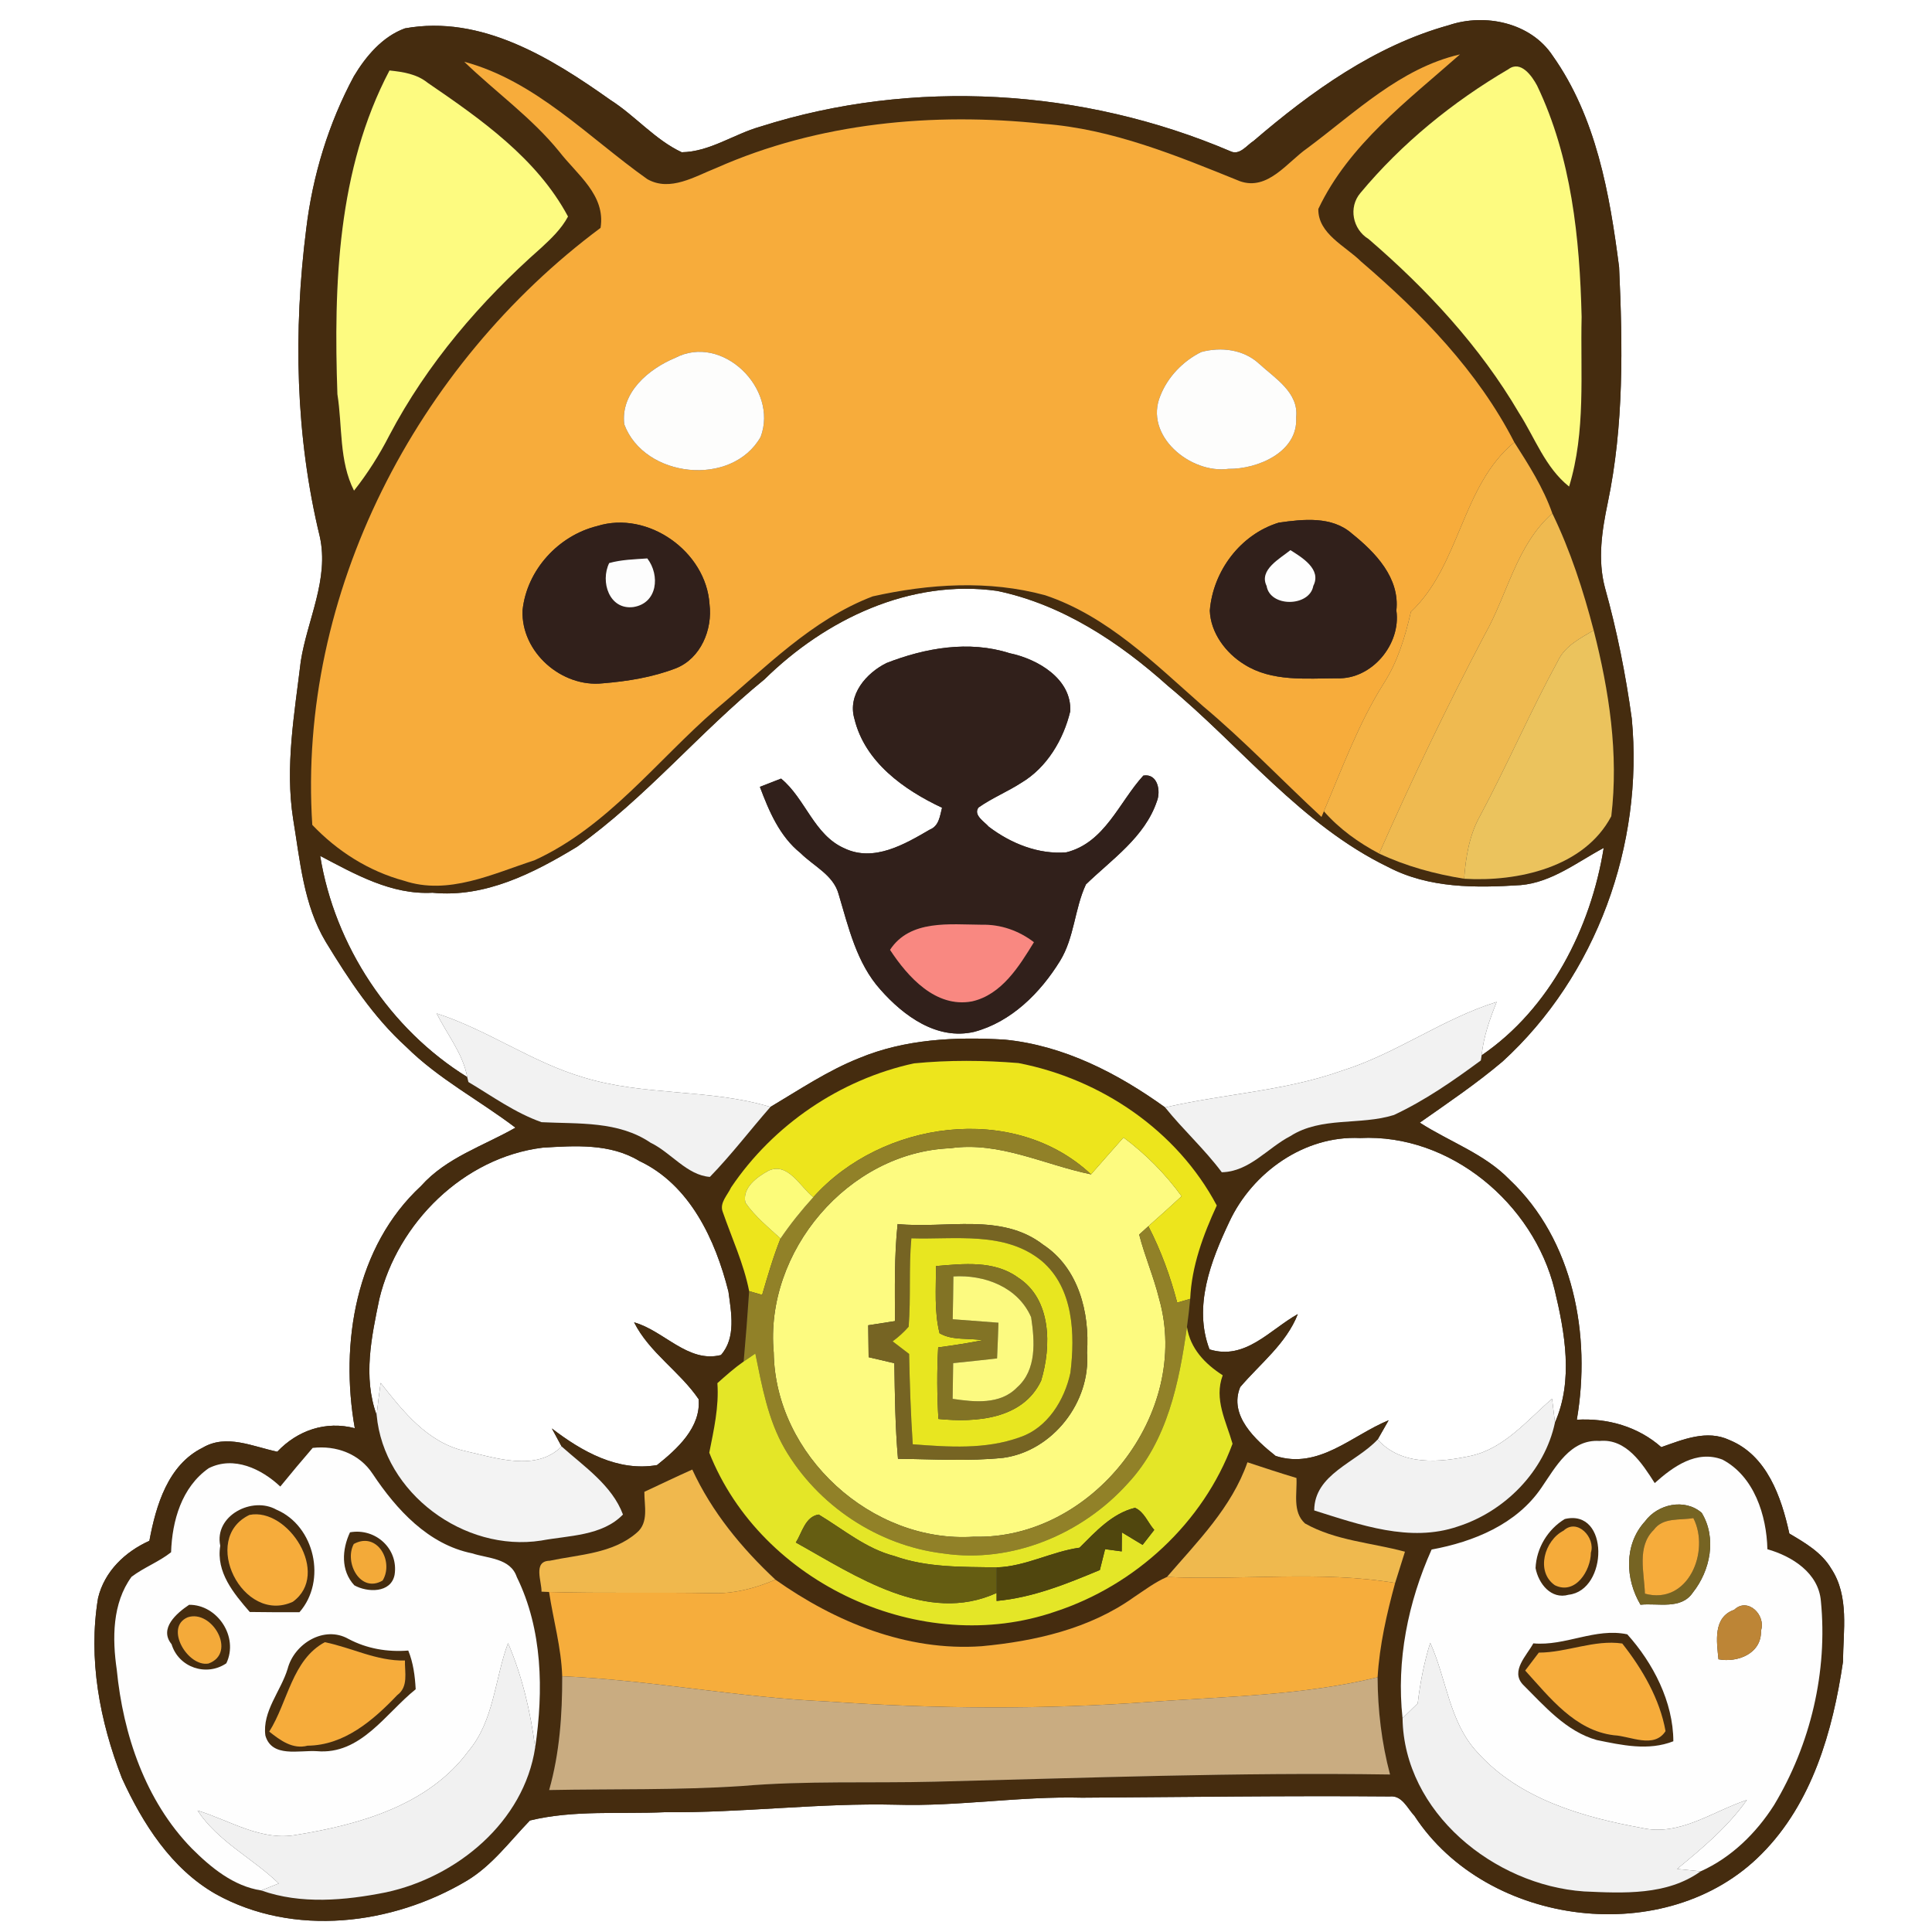 <?xml version="1.0" encoding="UTF-8" ?>
<!DOCTYPE svg PUBLIC "-//W3C//DTD SVG 1.1//EN" "http://www.w3.org/Graphics/SVG/1.1/DTD/svg11.dtd">
<svg width="250pt" height="250pt" viewBox="0 0 250 250" version="1.1" xmlns="http://www.w3.org/2000/svg">
<rect x="0" y="0" width="250" height="250" fill="#333333" stroke="none"/>
<g id="#ffffffff">
<path fill="#ffffff" opacity="1.00" d=" M 0.00 0.00 L 250.00 0.00 L 250.00 250.00 L 0.00 250.00 L 0.00 0.00 M 52.40 3.67 C 49.50 4.72 47.34 7.28 45.79 9.87 C 42.51 15.97 40.46 22.71 39.63 29.58 C 37.95 42.81 38.22 56.42 41.38 69.43 C 42.61 74.97 39.76 80.20 38.92 85.57 C 38.11 92.33 36.87 99.16 37.93 105.96 C 38.83 111.37 39.27 117.08 42.16 121.89 C 45.13 126.76 48.30 131.60 52.56 135.46 C 56.75 139.62 62.03 142.37 66.70 145.92 C 62.55 148.29 57.75 149.79 54.48 153.47 C 46.01 161.31 43.97 173.85 45.91 184.81 C 42.15 183.83 38.51 185.08 35.88 187.85 C 32.74 187.20 29.30 185.51 26.23 187.33 C 21.73 189.55 20.18 194.81 19.33 199.38 C 16.18 200.80 13.52 203.33 12.69 206.78 C 11.38 214.66 12.91 222.73 15.78 230.10 C 18.47 235.98 22.17 241.81 27.92 245.09 C 37.98 250.68 50.75 249.11 60.40 243.37 C 63.68 241.40 65.95 238.28 68.57 235.57 C 74.26 234.19 80.19 234.76 86.00 234.50 C 96.03 234.60 105.98 233.28 116.02 233.53 C 124.05 233.77 132.00 232.41 140.03 232.62 C 153.29 232.54 166.56 232.35 179.83 232.46 C 181.43 232.28 182.11 234.00 183.03 234.97 C 192.44 249.39 215.70 252.28 227.93 239.92 C 234.50 233.34 237.16 224.00 238.48 215.05 C 238.51 211.02 239.32 206.55 236.96 202.98 C 235.72 200.88 233.57 199.64 231.54 198.44 C 230.51 193.71 228.64 188.32 223.79 186.34 C 220.86 184.96 217.77 186.28 214.97 187.26 C 211.96 184.60 208.01 183.48 204.04 183.71 C 205.91 172.81 203.63 160.48 195.34 152.65 C 192.09 149.29 187.58 147.76 183.72 145.27 C 187.35 142.72 191.04 140.23 194.43 137.36 C 206.59 126.26 212.70 109.28 211.15 92.98 C 210.36 87.25 209.23 81.58 207.67 76.01 C 206.72 72.42 207.29 68.65 208.04 65.08 C 210.14 55.06 209.98 44.74 209.51 34.56 C 208.29 25.07 206.55 15.16 200.90 7.19 C 198.07 2.92 192.15 1.68 187.48 3.26 C 177.92 5.91 169.66 11.85 162.22 18.23 C 161.32 18.80 160.40 20.17 159.19 19.56 C 140.15 11.45 118.14 10.09 98.37 16.39 C 94.95 17.36 91.83 19.65 88.21 19.70 C 84.75 18.08 82.20 14.98 78.98 12.93 C 71.29 7.48 62.27 1.89 52.40 3.67 Z" />
<path fill="#ffffff" opacity="1.00" d=" M 98.93 87.90 C 106.80 80.16 117.76 74.89 129.01 76.46 C 137.43 78.20 144.83 83.10 151.15 88.77 C 160.59 96.59 168.39 106.75 179.62 112.19 C 184.90 114.96 190.99 114.91 196.79 114.53 C 200.82 114.17 204.07 111.56 207.52 109.72 C 205.86 120.09 200.55 130.54 191.72 136.56 C 191.97 134.16 192.77 131.88 193.67 129.65 C 186.65 131.84 180.66 136.36 173.64 138.55 C 166.25 141.19 158.35 141.54 150.77 143.30 C 144.63 138.88 137.66 135.28 130.03 134.53 C 123.68 134.14 117.12 134.45 111.18 136.92 C 107.10 138.54 103.44 141.01 99.69 143.24 C 91.80 140.86 83.35 141.84 75.48 139.41 C 68.82 137.45 63.10 133.27 56.51 131.14 C 57.85 133.87 59.90 136.32 60.46 139.37 C 50.46 133.18 43.31 122.38 41.43 110.75 C 45.96 113.13 50.65 115.81 55.96 115.52 C 62.76 116.20 69.04 112.99 74.66 109.58 C 83.54 103.26 90.51 94.76 98.93 87.90 M 114.70 85.80 C 112.09 87.10 109.65 89.90 110.56 93.01 C 111.91 98.61 116.96 102.20 121.90 104.52 C 121.62 105.60 121.51 106.88 120.32 107.35 C 117.06 109.25 113.09 111.59 109.28 109.78 C 105.32 108.05 104.23 103.34 101.07 100.75 C 100.39 101.02 99.01 101.55 98.33 101.82 C 99.51 104.97 100.89 108.23 103.59 110.39 C 105.28 112.08 107.83 113.21 108.51 115.68 C 109.80 119.99 110.84 124.62 113.93 128.06 C 116.93 131.46 121.25 134.64 126.06 133.52 C 130.86 132.24 134.62 128.48 137.17 124.34 C 139.03 121.32 139.04 117.61 140.52 114.44 C 143.89 111.18 148.13 108.33 149.70 103.69 C 150.23 102.39 149.82 100.05 147.95 100.36 C 144.81 103.79 142.98 109.04 137.99 110.29 C 134.39 110.60 130.77 109.13 127.94 106.97 C 127.39 106.33 125.91 105.48 126.61 104.50 C 128.36 103.26 130.37 102.45 132.16 101.29 C 135.47 99.32 137.61 95.71 138.49 92.04 C 138.69 87.84 134.27 85.27 130.63 84.52 C 125.37 82.84 119.72 83.84 114.70 85.80 Z" />
<path fill="#ffffff" opacity="1.00" d=" M 159.07 158.11 C 162.05 151.71 168.79 146.91 175.99 147.26 C 187.66 146.67 198.43 155.75 201.16 166.87 C 202.50 172.44 203.61 178.64 201.21 184.08 C 201.12 183.31 200.93 181.77 200.84 181.00 C 197.63 183.76 194.74 187.35 190.44 188.36 C 186.33 189.26 181.36 189.73 178.27 186.27 C 178.63 185.65 179.34 184.40 179.69 183.78 C 174.94 185.73 170.65 190.18 165.07 188.40 C 162.47 186.34 158.97 183.16 160.48 179.49 C 163.07 176.44 166.43 173.89 167.94 170.04 C 164.31 172.07 161.14 176.06 156.51 174.61 C 154.39 169.07 156.68 163.16 159.07 158.11 Z" />
<path fill="#ffffff" opacity="1.00" d=" M 49.09 168.07 C 51.47 158.22 60.00 149.78 70.20 148.51 C 74.41 148.25 78.96 147.94 82.73 150.23 C 89.29 153.32 92.58 160.45 94.26 167.13 C 94.62 169.83 95.27 173.10 93.29 175.34 C 89.02 176.42 85.91 172.18 82.05 171.11 C 84.05 175.06 87.96 177.46 90.40 181.05 C 90.73 184.69 87.62 187.51 85.02 189.58 C 79.96 190.47 75.27 187.81 71.41 184.84 C 71.73 185.42 72.35 186.58 72.67 187.17 C 69.36 190.48 64.16 188.65 60.18 187.76 C 55.32 186.67 52.17 182.64 49.25 178.95 C 49.06 180.33 48.89 181.72 48.74 183.11 C 46.95 178.19 48.07 173.01 49.09 168.07 Z" />
</g>
<g id="#452c0fff">
<path fill="#452c0f" opacity="1.00" d=" M 52.40 3.67 C 62.27 1.89 71.29 7.48 78.98 12.93 C 82.20 14.98 84.75 18.08 88.21 19.70 C 91.83 19.65 94.95 17.36 98.37 16.39 C 118.14 10.09 140.15 11.45 159.19 19.56 C 160.40 20.17 161.32 18.80 162.22 18.23 C 169.66 11.85 177.92 5.91 187.48 3.26 C 192.15 1.68 198.07 2.92 200.90 7.19 C 206.55 15.16 208.29 25.07 209.51 34.56 C 209.98 44.74 210.14 55.06 208.04 65.08 C 207.29 68.65 206.72 72.42 207.67 76.01 C 209.23 81.58 210.36 87.25 211.15 92.98 C 212.70 109.28 206.59 126.26 194.43 137.36 C 191.04 140.23 187.35 142.72 183.72 145.27 C 187.58 147.76 192.09 149.29 195.34 152.65 C 203.63 160.48 205.91 172.81 204.04 183.71 C 208.01 183.48 211.96 184.60 214.97 187.26 C 217.77 186.28 220.86 184.96 223.79 186.34 C 228.64 188.32 230.51 193.71 231.54 198.44 C 233.57 199.64 235.72 200.88 236.96 202.98 C 239.32 206.55 238.51 211.02 238.48 215.05 C 237.16 224.00 234.50 233.34 227.93 239.92 C 215.70 252.28 192.44 249.39 183.03 234.97 C 182.11 234.00 181.43 232.28 179.83 232.46 C 166.56 232.35 153.29 232.54 140.03 232.62 C 132.00 232.41 124.05 233.77 116.02 233.53 C 105.98 233.28 96.03 234.60 86.00 234.50 C 80.19 234.76 74.26 234.19 68.57 235.57 C 65.95 238.28 63.68 241.40 60.40 243.37 C 50.75 249.11 37.98 250.68 27.92 245.09 C 22.17 241.81 18.47 235.98 15.78 230.10 C 12.91 222.73 11.38 214.66 12.69 206.78 C 13.52 203.33 16.18 200.80 19.33 199.38 C 20.18 194.81 21.73 189.55 26.23 187.33 C 29.30 185.51 32.74 187.20 35.88 187.85 C 38.51 185.08 42.15 183.83 45.91 184.81 C 43.97 173.85 46.01 161.31 54.48 153.47 C 57.75 149.79 62.55 148.29 66.70 145.92 C 62.03 142.37 56.75 139.62 52.56 135.46 C 48.30 131.60 45.13 126.76 42.16 121.89 C 39.27 117.08 38.83 111.37 37.93 105.96 C 36.87 99.16 38.11 92.33 38.92 85.57 C 39.76 80.20 42.61 74.97 41.38 69.43 C 38.22 56.42 37.95 42.81 39.63 29.58 C 40.46 22.71 42.51 15.97 45.79 9.87 C 47.34 7.28 49.50 4.72 52.40 3.67 M 169.16 19.18 C 166.56 20.99 164.06 24.72 160.45 23.45 C 152.27 20.14 143.92 16.68 135.02 16.02 C 120.74 14.50 105.92 15.87 92.70 21.73 C 89.93 22.82 86.71 24.86 83.76 23.18 C 76.15 17.79 69.31 10.47 60.07 7.99 C 64.13 11.91 68.79 15.21 72.37 19.62 C 74.67 22.60 78.40 25.24 77.71 29.49 C 53.90 47.21 38.46 76.80 40.41 106.74 C 43.65 110.15 47.73 112.74 52.29 113.97 C 58.02 115.89 63.78 113.06 69.16 111.32 C 78.61 107.00 84.99 98.43 92.66 91.76 C 99.03 86.43 105.02 80.18 112.93 77.17 C 120.22 75.54 127.94 75.04 135.23 77.02 C 143.29 79.71 149.41 85.87 155.64 91.35 C 161.02 95.85 165.85 100.95 171.00 105.71 L 171.31 104.98 C 173.31 107.26 175.79 109.04 178.46 110.45 C 181.94 112.09 185.67 113.10 189.46 113.71 C 196.38 114.13 205.01 112.25 208.50 105.62 C 209.47 97.55 208.22 89.39 206.22 81.56 C 204.87 76.38 203.21 71.26 200.87 66.43 C 199.71 63.12 197.82 60.16 195.95 57.23 C 191.25 48.05 183.90 40.50 176.13 33.85 C 174.11 31.84 170.54 30.27 170.59 27.04 C 174.53 18.71 182.18 13.00 188.92 7.04 C 181.20 8.82 175.34 14.59 169.16 19.18 M 50.40 9.12 C 43.66 21.92 43.17 36.86 43.66 51.01 C 44.32 55.16 43.86 59.65 45.81 63.49 C 47.56 61.27 49.08 58.88 50.37 56.36 C 55.25 47.07 62.19 38.98 70.03 32.07 C 71.34 30.86 72.65 29.61 73.50 28.02 C 69.48 20.50 62.21 15.41 55.32 10.70 C 53.92 9.57 52.13 9.30 50.40 9.12 M 176.03 24.98 C 174.46 26.83 175.04 29.68 177.08 30.92 C 184.63 37.41 191.50 44.81 196.56 53.44 C 198.63 56.67 199.95 60.50 203.04 62.96 C 205.22 55.84 204.49 48.33 204.66 41.00 C 204.42 30.83 203.35 20.37 198.90 11.08 C 198.24 9.84 196.79 7.77 195.20 8.95 C 188.00 13.17 181.39 18.54 176.03 24.98 M 98.93 87.90 C 90.51 94.76 83.54 103.26 74.66 109.58 C 69.04 112.99 62.76 116.20 55.96 115.52 C 50.65 115.81 45.96 113.13 41.43 110.75 C 43.31 122.38 50.46 133.18 60.46 139.37 L 60.61 140.01 C 63.70 141.85 66.66 144.01 70.08 145.21 C 74.86 145.45 80.01 145.03 84.19 147.87 C 86.82 149.13 88.90 152.08 91.86 152.29 C 94.64 149.43 97.06 146.24 99.69 143.24 C 103.44 141.01 107.10 138.54 111.18 136.92 C 117.12 134.45 123.68 134.14 130.03 134.53 C 137.66 135.28 144.63 138.88 150.77 143.30 C 153.10 146.20 155.87 148.70 158.10 151.69 C 161.70 151.60 164.00 148.55 166.99 147.00 C 171.00 144.45 176.01 145.65 180.37 144.28 C 184.39 142.40 188.06 139.85 191.62 137.22 L 191.72 136.56 C 200.55 130.54 205.86 120.09 207.52 109.72 C 204.07 111.56 200.82 114.17 196.79 114.53 C 190.99 114.91 184.90 114.96 179.62 112.19 C 168.39 106.75 160.59 96.59 151.15 88.77 C 144.83 83.10 137.43 78.20 129.01 76.46 C 117.76 74.89 106.80 80.16 98.93 87.90 M 94.60 153.66 C 94.16 154.63 93.09 155.64 93.51 156.78 C 94.69 160.20 96.24 163.50 96.94 167.07 C 96.74 170.11 96.50 173.15 96.23 176.18 C 95.03 177.02 93.93 178.00 92.83 178.98 C 93.05 182.03 92.37 185.01 91.78 187.98 C 98.50 204.97 119.30 214.51 136.58 208.53 C 146.91 205.14 155.70 197.05 159.49 186.82 C 158.66 183.90 157.06 181.07 158.22 177.96 C 155.93 176.49 154.02 174.51 153.59 171.71 C 153.76 170.50 153.90 169.28 154.01 168.07 C 154.20 163.82 155.69 159.81 157.45 155.99 C 152.31 146.29 142.47 139.63 131.79 137.56 C 127.30 137.19 122.75 137.16 118.26 137.60 C 108.71 139.68 100.06 145.56 94.60 153.66 M 159.07 158.11 C 156.68 163.16 154.39 169.07 156.51 174.61 C 161.14 176.06 164.31 172.07 167.94 170.04 C 166.43 173.89 163.07 176.44 160.48 179.49 C 158.97 183.16 162.47 186.34 165.07 188.40 C 170.65 190.18 174.94 185.73 179.69 183.78 C 179.34 184.40 178.63 185.65 178.27 186.27 C 175.49 189.26 170.08 190.74 170.06 195.45 C 175.98 197.31 182.46 199.64 188.63 197.53 C 194.71 195.59 199.87 190.40 201.21 184.08 C 203.61 178.64 202.50 172.44 201.16 166.87 C 198.43 155.75 187.66 146.67 175.99 147.26 C 168.79 146.91 162.05 151.71 159.07 158.11 M 49.09 168.07 C 48.07 173.01 46.95 178.19 48.74 183.11 C 49.66 193.22 60.08 200.89 70.02 199.35 C 73.60 198.68 77.91 198.77 80.61 195.98 C 79.21 192.21 75.58 189.77 72.67 187.17 C 72.35 186.58 71.73 185.42 71.41 184.84 C 75.27 187.81 79.96 190.47 85.02 189.58 C 87.62 187.51 90.73 184.69 90.40 181.05 C 87.96 177.46 84.05 175.06 82.05 171.11 C 85.91 172.18 89.02 176.42 93.29 175.34 C 95.27 173.10 94.62 169.83 94.26 167.13 C 92.58 160.45 89.29 153.32 82.73 150.23 C 78.96 147.94 74.41 148.25 70.20 148.51 C 60.00 149.78 51.47 158.22 49.09 168.07 M 40.46 187.36 C 39.04 189.00 37.65 190.67 36.27 192.36 C 33.84 190.07 30.25 188.35 27.00 189.99 C 23.51 192.44 22.27 196.79 22.14 200.86 C 20.56 202.11 18.63 202.82 17.02 204.04 C 14.52 207.46 14.52 212.03 15.11 216.06 C 15.93 224.46 18.82 233.03 24.81 239.18 C 27.29 241.66 30.23 244.08 33.80 244.62 C 38.94 246.45 44.67 245.92 49.93 244.87 C 59.12 242.90 67.80 235.76 69.25 226.13 C 70.34 218.78 70.21 210.85 66.87 204.06 C 66.05 201.61 63.13 201.67 61.08 201.00 C 55.41 199.85 51.30 195.34 48.23 190.73 C 46.52 188.11 43.49 187.01 40.46 187.36 M 199.46 192.51 C 196.25 197.24 190.69 199.51 185.25 200.51 C 182.20 207.32 180.67 214.88 181.49 222.33 C 181.67 234.52 193.33 243.94 204.96 244.75 C 210.05 244.98 215.71 245.29 220.06 242.15 C 224.02 240.38 227.25 237.21 229.56 233.58 C 234.29 225.72 236.52 216.30 235.62 207.16 C 235.31 203.53 231.90 201.38 228.70 200.47 C 228.60 196.10 226.99 191.03 222.88 188.87 C 219.52 187.59 216.50 189.78 214.12 191.91 C 212.50 189.38 210.44 186.12 206.98 186.46 C 203.20 186.21 201.29 189.85 199.46 192.51 M 161.42 189.22 C 159.37 195.08 154.96 199.47 151.00 204.06 C 149.46 204.73 148.11 205.76 146.72 206.68 C 140.99 210.77 133.91 212.38 127.01 213.02 C 117.35 213.70 108.09 209.89 100.34 204.41 C 95.96 200.32 92.10 195.63 89.58 190.16 C 87.50 191.09 85.45 192.08 83.38 193.04 C 83.36 194.82 83.99 197.02 82.39 198.34 C 79.29 201.04 74.96 201.15 71.12 201.96 C 68.92 202.01 70.12 204.68 70.07 205.96 L 71.05 206.00 C 71.60 209.64 72.63 213.21 72.75 216.91 C 72.76 221.88 72.42 226.84 71.06 231.63 C 79.37 231.47 87.69 231.66 95.99 231.11 C 104.31 230.40 112.66 230.76 121.00 230.55 C 140.62 230.06 160.24 229.32 179.87 229.62 C 178.78 225.51 178.28 221.28 178.26 217.04 C 178.51 212.88 179.44 208.83 180.53 204.83 C 180.96 203.48 181.38 202.13 181.80 200.79 C 177.49 199.62 172.82 199.37 168.86 197.13 C 167.21 195.62 167.87 193.21 167.76 191.25 C 165.63 190.61 163.52 189.92 161.42 189.22 Z" />
<path fill="#452c0f" opacity="1.00" d=" M 28.50 200.02 C 27.68 196.12 32.64 193.58 35.77 195.35 C 40.74 197.46 42.31 204.57 38.75 208.62 C 36.60 208.63 34.46 208.62 32.32 208.59 C 30.24 206.19 27.94 203.45 28.50 200.02 M 32.28 196.03 C 25.85 199.10 31.42 210.24 37.89 207.27 C 42.86 203.66 37.25 195.02 32.28 196.03 Z" />
<path fill="#452c0f" opacity="1.00" d=" M 202.48 196.56 C 208.28 195.18 208.09 205.79 202.98 206.36 C 200.70 207.01 199.08 204.91 198.70 202.91 C 198.81 200.33 200.27 197.90 202.48 196.56 M 202.32 198.07 C 199.87 199.31 198.67 203.37 201.20 205.13 C 203.86 206.43 205.85 203.22 205.86 200.91 C 206.48 198.98 204.10 196.40 202.32 198.07 Z" />
<path fill="#452c0f" opacity="1.00" d=" M 45.29 198.28 C 48.61 197.69 51.59 200.43 51.06 203.78 C 50.59 206.18 47.53 206.08 45.85 205.14 C 44.07 203.23 44.25 200.49 45.29 198.28 M 45.78 199.79 C 44.50 202.16 46.63 206.22 49.51 204.52 C 51.01 202.07 48.82 198.12 45.78 199.79 Z" />
<path fill="#452c0f" opacity="1.00" d=" M 24.47 207.66 C 28.10 207.62 30.93 211.78 29.29 215.23 C 26.70 216.99 23.11 215.77 22.20 212.76 C 20.54 210.73 22.85 208.74 24.47 207.66 M 24.28 209.28 C 21.23 210.58 24.30 215.74 26.98 215.26 C 30.71 213.90 27.45 208.21 24.28 209.28 Z" />
<path fill="#452c0f" opacity="1.00" d=" M 37.22 215.94 C 38.07 212.68 41.96 210.29 45.10 212.08 C 47.50 213.35 50.14 213.79 52.83 213.58 C 53.48 215.17 53.70 216.88 53.79 218.59 C 49.88 221.72 46.68 227.12 40.97 226.60 C 38.72 226.46 35.17 227.48 34.34 224.58 C 33.92 221.45 36.35 218.82 37.22 215.94 M 34.84 224.07 C 36.26 225.19 37.86 226.40 39.80 225.89 C 44.55 225.85 48.31 222.59 51.40 219.35 C 52.88 218.26 52.36 216.42 52.40 214.87 C 48.75 214.96 45.50 213.20 42.03 212.50 C 37.78 214.79 37.25 220.26 34.84 224.07 Z" />
<path fill="#452c0f" opacity="1.00" d=" M 198.41 212.65 C 202.56 213.03 206.42 210.60 210.57 211.48 C 213.91 215.19 216.52 220.23 216.53 225.32 C 213.30 226.59 209.89 225.83 206.62 225.16 C 202.66 224.05 199.86 220.77 197.05 217.97 C 195.43 216.22 197.57 214.21 198.41 212.65 M 199.12 213.85 C 198.68 214.43 197.80 215.59 197.36 216.17 C 200.54 219.66 203.80 223.93 208.84 224.54 C 211.00 224.65 214.02 226.32 215.52 224.01 C 214.79 219.87 212.51 215.95 209.92 212.67 C 206.29 212.14 202.77 213.84 199.12 213.85 Z" />
</g>
<g id="#f7ac3bff">
<path fill="#f7ac3b" opacity="1.00" d=" M 169.16 19.18 C 175.34 14.59 181.20 8.82 188.92 7.04 C 182.18 13.00 174.53 18.71 170.59 27.04 C 170.54 30.27 174.11 31.84 176.13 33.85 C 183.90 40.50 191.25 48.05 195.95 57.23 C 189.09 62.90 188.98 73.11 182.57 79.17 C 181.83 82.41 180.86 85.63 179.05 88.44 C 175.79 93.62 173.69 99.38 171.31 104.98 L 171.00 105.71 C 165.85 100.95 161.02 95.85 155.64 91.35 C 149.41 85.87 143.29 79.71 135.23 77.02 C 127.94 75.04 120.22 75.54 112.93 77.17 C 105.02 80.18 99.03 86.43 92.66 91.76 C 84.99 98.43 78.61 107.00 69.16 111.32 C 63.78 113.06 58.02 115.89 52.29 113.97 C 47.73 112.74 43.65 110.15 40.41 106.74 C 38.46 76.80 53.90 47.21 77.71 29.49 C 78.40 25.24 74.67 22.60 72.37 19.62 C 68.79 15.21 64.13 11.91 60.07 7.99 C 69.31 10.47 76.15 17.79 83.76 23.18 C 86.71 24.86 89.93 22.82 92.70 21.73 C 105.92 15.87 120.74 14.50 135.02 16.02 C 143.92 16.68 152.27 20.14 160.45 23.45 C 164.06 24.72 166.56 20.99 169.16 19.18 M 155.44 45.55 C 153.10 46.71 151.13 48.74 150.16 51.18 C 147.97 56.37 154.06 61.35 158.96 60.67 C 162.76 60.72 168.01 58.48 167.72 54.01 C 168.09 50.80 164.98 48.95 162.93 47.07 C 160.93 45.21 158.00 44.86 155.44 45.55 M 87.35 46.32 C 83.93 47.74 80.27 50.81 80.78 54.91 C 83.37 61.87 94.71 63.08 98.43 56.53 C 100.76 50.30 93.45 43.10 87.35 46.32 M 165.47 67.63 C 160.51 69.15 156.96 73.90 156.55 79.01 C 156.65 81.89 158.61 84.50 161.00 85.97 C 164.57 88.24 169.00 87.78 173.02 87.77 C 177.50 87.94 181.31 83.38 180.69 79.00 C 181.15 74.77 177.97 71.48 174.94 69.05 C 172.36 66.76 168.62 67.18 165.47 67.63 M 77.28 68.07 C 72.24 69.31 68.16 73.78 67.62 78.97 C 67.40 84.39 72.69 89.00 78.00 88.42 C 81.22 88.16 84.48 87.63 87.50 86.46 C 90.69 85.17 92.22 81.45 91.81 78.18 C 91.37 71.36 83.83 66.02 77.28 68.07 Z" />
</g>
<g id="#fdfb80ff">
<path fill="#fdfb80" opacity="1.00" d=" M 50.40 9.12 C 52.13 9.30 53.92 9.57 55.32 10.70 C 62.21 15.41 69.48 20.50 73.50 28.02 C 72.65 29.61 71.34 30.86 70.03 32.07 C 62.19 38.98 55.25 47.07 50.37 56.36 C 49.08 58.88 47.56 61.27 45.81 63.49 C 43.86 59.65 44.32 55.16 43.66 51.01 C 43.17 36.86 43.66 21.92 50.40 9.12 Z" />
<path fill="#fdfb80" opacity="1.00" d=" M 176.03 24.98 C 181.39 18.54 188.00 13.17 195.20 8.95 C 196.79 7.77 198.24 9.84 198.90 11.08 C 203.35 20.37 204.42 30.83 204.66 41.00 C 204.49 48.33 205.22 55.84 203.04 62.96 C 199.95 60.50 198.63 56.67 196.56 53.44 C 191.50 44.81 184.63 37.41 177.08 30.92 C 175.04 29.68 174.46 26.83 176.03 24.98 Z" />
<path fill="#fdfb80" opacity="1.00" d=" M 145.38 147.19 C 148.26 149.33 150.79 151.89 152.90 154.79 C 151.48 156.10 150.05 157.39 148.60 158.67 C 148.30 158.94 147.71 159.48 147.41 159.75 C 148.13 162.56 149.30 165.24 149.99 168.06 C 154.20 182.86 141.33 199.27 126.03 198.85 C 112.80 199.73 100.31 188.32 100.12 175.03 C 98.91 161.96 109.76 149.10 122.98 148.58 C 129.33 147.66 135.13 150.73 141.18 151.96 C 142.57 150.36 143.98 148.78 145.38 147.19 M 116.15 158.39 C 115.71 162.56 115.80 166.76 115.81 170.95 C 114.65 171.13 113.50 171.31 112.35 171.49 C 112.37 172.86 112.38 174.24 112.40 175.62 C 113.50 175.88 114.62 176.14 115.73 176.40 C 115.79 180.52 115.84 184.65 116.20 188.77 C 120.75 188.81 125.31 189.11 129.84 188.64 C 136.23 187.75 141.15 181.42 140.66 175.02 C 141.02 169.84 139.56 164.07 134.99 161.07 C 129.57 156.87 122.42 159.03 116.15 158.39 Z" />
</g>
<g id="#fdfdfcff">
<path fill="#fdfdfc" opacity="1.00" d=" M 155.44 45.55 C 158.00 44.86 160.93 45.21 162.93 47.07 C 164.98 48.95 168.09 50.80 167.72 54.01 C 168.01 58.48 162.76 60.72 158.96 60.67 C 154.06 61.35 147.97 56.37 150.16 51.18 C 151.13 48.74 153.10 46.71 155.44 45.55 Z" />
<path fill="#fdfdfc" opacity="1.00" d=" M 87.35 46.32 C 93.45 43.10 100.76 50.30 98.43 56.53 C 94.71 63.08 83.37 61.87 80.78 54.91 C 80.27 50.81 83.93 47.74 87.35 46.32 Z" />
</g>
<g id="#f4b345ff">
<path fill="#f4b345" opacity="1.00" d=" M 182.57 79.17 C 188.98 73.11 189.09 62.90 195.95 57.23 C 197.82 60.16 199.71 63.12 200.87 66.43 C 196.20 70.56 195.09 76.89 192.13 82.11 C 187.24 91.38 182.71 100.85 178.46 110.45 C 175.79 109.04 173.31 107.26 171.31 104.98 C 173.69 99.38 175.79 93.62 179.05 88.44 C 180.86 85.63 181.83 82.41 182.57 79.17 Z" />
</g>
<g id="#31201bff">
<path fill="#31201b" opacity="1.00" d=" M 165.47 67.63 C 168.62 67.18 172.36 66.76 174.94 69.05 C 177.97 71.48 181.15 74.77 180.69 79.00 C 181.31 83.38 177.50 87.94 173.02 87.77 C 169.00 87.78 164.57 88.24 161.00 85.97 C 158.61 84.50 156.65 81.89 156.55 79.01 C 156.96 73.90 160.51 69.15 165.47 67.63 M 163.90 75.82 C 164.35 78.62 169.47 78.53 169.94 75.81 C 171.04 73.67 168.49 72.14 166.98 71.19 C 165.64 72.28 162.87 73.74 163.90 75.82 Z" />
<path fill="#31201b" opacity="1.00" d=" M 77.28 68.07 C 83.83 66.02 91.37 71.36 91.81 78.18 C 92.22 81.45 90.69 85.17 87.50 86.46 C 84.48 87.63 81.22 88.16 78.00 88.42 C 72.69 89.00 67.40 84.39 67.62 78.97 C 68.16 73.78 72.24 69.31 77.28 68.07 M 78.83 72.86 C 77.65 75.27 78.84 78.95 81.96 78.55 C 85.09 78.06 85.43 74.43 83.76 72.26 C 82.11 72.38 80.44 72.41 78.83 72.86 Z" />
<path fill="#31201b" opacity="1.00" d=" M 114.70 85.80 C 119.72 83.84 125.37 82.84 130.63 84.52 C 134.27 85.27 138.69 87.84 138.49 92.04 C 137.61 95.71 135.47 99.32 132.16 101.29 C 130.37 102.45 128.36 103.26 126.61 104.50 C 125.91 105.48 127.39 106.33 127.94 106.97 C 130.77 109.13 134.39 110.60 137.99 110.29 C 142.98 109.04 144.81 103.79 147.95 100.36 C 149.82 100.05 150.23 102.39 149.70 103.69 C 148.13 108.33 143.89 111.18 140.52 114.44 C 139.04 117.61 139.03 121.32 137.17 124.34 C 134.62 128.48 130.86 132.24 126.06 133.52 C 121.25 134.64 116.93 131.46 113.93 128.06 C 110.84 124.62 109.80 119.99 108.51 115.68 C 107.83 113.21 105.28 112.08 103.59 110.39 C 100.89 108.23 99.51 104.97 98.33 101.82 C 99.01 101.55 100.39 101.02 101.07 100.75 C 104.23 103.34 105.32 108.05 109.28 109.78 C 113.09 111.59 117.06 109.25 120.32 107.35 C 121.51 106.88 121.62 105.60 121.90 104.52 C 116.96 102.20 111.91 98.61 110.56 93.01 C 109.65 89.90 112.09 87.10 114.70 85.80 M 115.17 122.91 C 117.48 126.43 121.09 130.45 125.77 129.58 C 129.61 128.72 131.88 125.04 133.79 121.92 C 131.84 120.43 129.50 119.60 127.03 119.66 C 122.94 119.64 117.76 118.95 115.17 122.91 Z" />
</g>
<g id="#efba50ff">
<path fill="#efba50" opacity="1.00" d=" M 192.13 82.11 C 195.09 76.89 196.20 70.56 200.87 66.43 C 203.21 71.26 204.87 76.38 206.22 81.56 C 204.48 82.60 202.52 83.57 201.61 85.49 C 198.03 92.05 195.07 98.93 191.55 105.52 C 190.13 108.02 189.67 110.89 189.46 113.71 C 185.67 113.10 181.94 112.09 178.46 110.45 C 182.71 100.85 187.24 91.38 192.13 82.11 Z" />
</g>
<g id="#fdfdfdff">
<path fill="#fdfdfd" opacity="1.00" d=" M 78.83 72.86 C 80.44 72.41 82.11 72.38 83.76 72.26 C 85.43 74.43 85.09 78.06 81.96 78.55 C 78.84 78.95 77.65 75.27 78.83 72.86 Z" />
</g>
<g id="#fefefeff">
<path fill="#fefefe" opacity="1.00" d=" M 163.90 75.82 C 162.87 73.74 165.64 72.28 166.98 71.19 C 168.49 72.14 171.04 73.67 169.94 75.81 C 169.47 78.53 164.35 78.62 163.90 75.82 Z" />
<path fill="#fefefe" opacity="1.00" d=" M 40.46 187.36 C 43.49 187.01 46.52 188.11 48.23 190.73 C 51.30 195.34 55.41 199.85 61.08 201.00 C 63.13 201.67 66.05 201.61 66.87 204.06 C 70.21 210.85 70.34 218.78 69.25 226.13 C 68.65 221.49 67.58 216.92 65.74 212.61 C 64.01 217.27 63.94 222.67 60.60 226.61 C 55.46 233.58 46.55 236.10 38.40 237.42 C 33.84 238.29 29.76 235.57 25.56 234.28 C 28.21 238.30 32.68 240.44 36.07 243.72 C 35.50 243.95 34.36 244.40 33.80 244.62 C 30.23 244.08 27.29 241.66 24.81 239.18 C 18.82 233.03 15.93 224.46 15.11 216.06 C 14.52 212.03 14.52 207.46 17.02 204.04 C 18.63 202.82 20.56 202.11 22.14 200.86 C 22.27 196.79 23.51 192.44 27.00 189.99 C 30.25 188.35 33.84 190.07 36.27 192.36 C 37.65 190.67 39.04 189.00 40.46 187.36 M 28.50 200.02 C 27.94 203.45 30.24 206.19 32.32 208.59 C 34.46 208.62 36.60 208.63 38.75 208.62 C 42.31 204.57 40.74 197.46 35.77 195.35 C 32.64 193.58 27.68 196.12 28.50 200.02 M 45.29 198.28 C 44.25 200.49 44.07 203.23 45.85 205.14 C 47.53 206.08 50.59 206.18 51.06 203.78 C 51.59 200.43 48.61 197.69 45.29 198.28 M 24.47 207.66 C 22.85 208.74 20.54 210.73 22.20 212.76 C 23.11 215.77 26.70 216.99 29.29 215.23 C 30.93 211.78 28.10 207.62 24.47 207.66 M 37.22 215.94 C 36.35 218.82 33.92 221.45 34.34 224.58 C 35.17 227.48 38.72 226.46 40.97 226.60 C 46.68 227.12 49.88 221.72 53.79 218.59 C 53.70 216.88 53.48 215.17 52.83 213.58 C 50.14 213.79 47.50 213.35 45.10 212.08 C 41.96 210.29 38.07 212.68 37.22 215.94 Z" />
<path fill="#fefefe" opacity="1.00" d=" M 199.46 192.51 C 201.29 189.85 203.20 186.21 206.98 186.46 C 210.44 186.12 212.50 189.38 214.12 191.91 C 216.50 189.78 219.52 187.59 222.88 188.87 C 226.99 191.03 228.60 196.10 228.70 200.47 C 231.90 201.38 235.31 203.53 235.62 207.16 C 236.52 216.30 234.29 225.72 229.56 233.58 C 227.25 237.21 224.02 240.38 220.06 242.15 C 219.30 242.07 217.78 241.91 217.02 241.84 C 220.29 239.15 223.58 236.40 226.04 232.92 C 221.60 234.39 217.34 237.66 212.42 236.53 C 204.75 235.13 196.58 232.78 191.20 226.78 C 187.53 222.88 187.20 217.27 185.07 212.58 C 184.27 215.13 183.77 217.76 183.45 220.42 C 182.96 220.90 181.98 221.85 181.49 222.33 C 180.67 214.88 182.20 207.32 185.25 200.51 C 190.69 199.51 196.25 197.24 199.46 192.51 M 212.86 196.87 C 210.13 199.85 210.30 204.32 212.28 207.65 C 214.56 207.41 217.53 208.33 219.05 206.08 C 221.32 203.23 222.17 199.00 220.20 195.76 C 218.00 193.85 214.50 194.62 212.86 196.87 M 202.48 196.56 C 200.27 197.90 198.81 200.33 198.70 202.91 C 199.08 204.91 200.70 207.01 202.98 206.36 C 208.09 205.79 208.28 195.18 202.48 196.56 M 224.41 208.30 C 221.63 209.28 222.14 212.41 222.37 214.71 C 224.86 215.18 227.98 213.96 227.87 211.00 C 228.54 209.00 226.16 206.63 224.41 208.30 M 198.41 212.65 C 197.57 214.21 195.43 216.22 197.05 217.97 C 199.86 220.77 202.66 224.05 206.62 225.16 C 209.89 225.83 213.30 226.59 216.53 225.32 C 216.52 220.23 213.91 215.19 210.57 211.48 C 206.42 210.60 202.56 213.03 198.41 212.65 Z" />
</g>
<g id="#ebc35dff">
<path fill="#ebc35d" opacity="1.00" d=" M 201.61 85.49 C 202.52 83.57 204.48 82.60 206.22 81.56 C 208.22 89.39 209.47 97.55 208.50 105.62 C 205.01 112.25 196.38 114.13 189.46 113.71 C 189.67 110.89 190.13 108.02 191.55 105.52 C 195.07 98.93 198.03 92.05 201.61 85.49 Z" />
</g>
<g id="#f98881ff">
<path fill="#f98881" opacity="1.00" d=" M 115.17 122.91 C 117.76 118.95 122.94 119.64 127.03 119.66 C 129.50 119.60 131.84 120.43 133.79 121.92 C 131.88 125.04 129.61 128.72 125.77 129.58 C 121.09 130.45 117.48 126.43 115.17 122.91 Z" />
</g>
<g id="#f2f2f2ff">
<path fill="#f2f2f2" opacity="1.00" d=" M 173.64 138.55 C 180.66 136.36 186.65 131.84 193.67 129.65 C 192.77 131.88 191.97 134.16 191.72 136.56 L 191.62 137.22 C 188.06 139.85 184.39 142.40 180.37 144.28 C 176.01 145.65 171.00 144.45 166.99 147.00 C 164.00 148.55 161.70 151.60 158.10 151.69 C 155.87 148.70 153.10 146.20 150.77 143.30 C 158.35 141.54 166.25 141.19 173.64 138.55 Z" />
<path fill="#f2f2f2" opacity="1.00" d=" M 56.51 131.14 C 63.10 133.27 68.82 137.45 75.48 139.41 C 83.35 141.84 91.80 140.86 99.69 143.24 C 97.06 146.24 94.64 149.43 91.86 152.29 C 88.90 152.08 86.82 149.13 84.19 147.87 C 80.01 145.03 74.86 145.45 70.08 145.21 C 66.66 144.01 63.70 141.85 60.61 140.01 L 60.46 139.37 C 59.90 136.32 57.85 133.87 56.51 131.14 Z" />
<path fill="#f2f2f2" opacity="1.00" d=" M 190.44 188.36 C 194.74 187.35 197.63 183.76 200.84 181.00 C 200.93 181.77 201.12 183.31 201.21 184.08 C 199.87 190.40 194.71 195.59 188.63 197.53 C 182.46 199.64 175.98 197.31 170.06 195.45 C 170.08 190.74 175.49 189.26 178.27 186.27 C 181.36 189.73 186.33 189.26 190.44 188.36 Z" />
</g>
<g id="#ede51cff">
<path fill="#ede51c" opacity="1.00" d=" M 94.60 153.66 C 100.06 145.56 108.71 139.68 118.26 137.60 C 122.75 137.16 127.30 137.19 131.79 137.56 C 142.47 139.63 152.31 146.29 157.45 155.99 C 155.69 159.81 154.20 163.82 154.01 168.07 C 153.59 168.19 152.75 168.44 152.33 168.56 C 151.44 165.14 150.22 161.81 148.60 158.67 C 150.05 157.39 151.48 156.10 152.90 154.79 C 150.79 151.89 148.26 149.33 145.38 147.19 C 143.98 148.78 142.57 150.36 141.18 151.96 C 131.16 142.58 114.06 145.04 105.24 154.92 C 103.55 153.59 101.98 150.35 99.46 151.48 C 97.99 152.28 96.00 153.69 96.46 155.63 C 97.70 157.42 99.41 158.80 101.00 160.26 C 100.05 162.64 99.34 165.10 98.62 167.56 C 98.20 167.44 97.36 167.19 96.94 167.07 C 96.24 163.50 94.69 160.20 93.51 156.78 C 93.09 155.64 94.16 154.63 94.60 153.66 Z" />
</g>
<g id="#918128ff">
<path fill="#918128" opacity="1.00" d=" M 105.24 154.92 C 114.06 145.04 131.16 142.58 141.18 151.96 C 135.13 150.73 129.33 147.66 122.98 148.58 C 109.76 149.10 98.91 161.96 100.12 175.03 C 100.31 188.32 112.80 199.73 126.03 198.85 C 141.33 199.27 154.20 182.86 149.99 168.06 C 149.30 165.24 148.13 162.56 147.41 159.75 C 147.71 159.48 148.30 158.94 148.60 158.67 C 150.22 161.81 151.44 165.14 152.33 168.56 C 152.75 168.44 153.59 168.19 154.01 168.07 C 153.90 169.28 153.76 170.50 153.59 171.71 C 152.59 178.87 151.05 186.48 145.95 191.94 C 140.03 198.53 130.95 202.33 122.08 201.02 C 113.60 200.00 105.80 194.80 101.52 187.43 C 99.36 183.67 98.60 179.35 97.74 175.15 C 97.36 175.41 96.61 175.93 96.23 176.18 C 96.50 173.15 96.74 170.11 96.94 167.07 C 97.36 167.19 98.20 167.44 98.62 167.56 C 99.34 165.10 100.05 162.64 101.00 160.26 C 102.28 158.38 103.71 156.60 105.24 154.92 Z" />
</g>
<g id="#fcfc7aff">
<path fill="#fcfc7a" opacity="1.00" d=" M 99.46 151.48 C 101.98 150.35 103.55 153.59 105.24 154.92 C 103.71 156.60 102.28 158.38 101.00 160.26 C 99.41 158.80 97.70 157.42 96.46 155.63 C 96.00 153.69 97.99 152.28 99.46 151.48 Z" />
</g>
<g id="#766423ff">
<path fill="#766423" opacity="1.00" d=" M 116.15 158.39 C 122.42 159.03 129.57 156.87 134.99 161.07 C 139.56 164.07 141.02 169.84 140.66 175.02 C 141.15 181.42 136.23 187.75 129.84 188.64 C 125.31 189.11 120.75 188.81 116.20 188.77 C 115.84 184.65 115.79 180.52 115.73 176.40 C 114.62 176.14 113.50 175.88 112.40 175.62 C 112.38 174.24 112.37 172.86 112.35 171.49 C 113.50 171.31 114.65 171.13 115.81 170.95 C 115.80 166.76 115.71 162.56 116.15 158.39 M 117.93 160.24 C 117.58 164.05 117.88 167.87 117.58 171.68 C 116.96 172.39 116.27 173.01 115.51 173.57 C 116.22 174.11 116.93 174.65 117.64 175.20 C 117.72 179.10 117.85 183.00 118.11 186.89 C 122.72 187.24 127.53 187.59 131.96 185.98 C 135.54 184.79 137.75 181.17 138.51 177.64 C 139.12 172.66 138.93 166.68 134.80 163.17 C 130.05 159.27 123.59 160.42 117.93 160.24 Z" />
<path fill="#766423" opacity="1.00" d=" M 212.86 196.87 C 214.50 194.62 218.00 193.85 220.20 195.76 C 222.17 199.00 221.32 203.23 219.05 206.08 C 217.53 208.33 214.56 207.41 212.28 207.65 C 210.30 204.32 210.13 199.85 212.86 196.87 M 214.00 197.96 C 211.77 200.13 212.77 203.49 212.85 206.22 C 218.44 207.74 221.32 200.76 219.12 196.44 C 217.38 196.75 215.18 196.31 214.00 197.96 Z" />
</g>
<g id="#e8e620ff">
<path fill="#e8e620" opacity="1.00" d=" M 117.93 160.24 C 123.59 160.42 130.05 159.27 134.80 163.17 C 138.93 166.68 139.12 172.66 138.51 177.64 C 137.75 181.17 135.54 184.79 131.96 185.98 C 127.53 187.59 122.72 187.24 118.11 186.89 C 117.85 183.00 117.72 179.10 117.64 175.20 C 116.93 174.65 116.22 174.11 115.51 173.57 C 116.27 173.01 116.96 172.39 117.58 171.68 C 117.88 167.87 117.58 164.05 117.93 160.24 M 121.11 163.83 C 121.13 166.72 120.87 169.68 121.58 172.52 C 123.24 173.49 125.31 173.11 127.15 173.43 C 125.24 173.80 123.32 174.10 121.40 174.35 C 121.23 177.43 121.25 180.52 121.43 183.61 C 126.26 184.10 132.36 183.67 134.72 178.66 C 136.06 174.23 136.09 168.09 131.71 165.30 C 128.63 163.07 124.67 163.53 121.11 163.83 Z" />
</g>
<g id="#827325ff">
<path fill="#827325" opacity="1.00" d=" M 121.11 163.83 C 124.67 163.53 128.63 163.07 131.71 165.30 C 136.09 168.09 136.06 174.23 134.72 178.66 C 132.36 183.67 126.26 184.10 121.43 183.61 C 121.25 180.52 121.23 177.43 121.40 174.35 C 123.32 174.10 125.24 173.80 127.15 173.43 C 125.31 173.11 123.24 173.49 121.58 172.52 C 120.87 169.68 121.13 166.72 121.11 163.83 M 123.37 165.17 C 123.35 167.02 123.32 168.86 123.28 170.71 C 125.25 170.86 127.22 171.00 129.20 171.16 C 129.15 172.70 129.09 174.24 129.02 175.78 C 127.13 175.99 125.23 176.20 123.34 176.39 C 123.32 177.93 123.30 179.47 123.27 181.01 C 126.07 181.43 129.43 181.79 131.60 179.54 C 134.18 177.27 133.89 173.52 133.43 170.45 C 131.73 166.54 127.40 164.92 123.37 165.17 Z" />
</g>
<g id="#fcfa80ff">
<path fill="#fcfa80" opacity="1.00" d=" M 123.37 165.17 C 127.40 164.92 131.73 166.54 133.43 170.45 C 133.89 173.52 134.18 177.27 131.60 179.54 C 129.43 181.79 126.07 181.43 123.27 181.01 C 123.30 179.47 123.32 177.93 123.34 176.39 C 125.23 176.20 127.13 175.99 129.02 175.78 C 129.09 174.24 129.15 172.70 129.20 171.16 C 127.22 171.00 125.25 170.86 123.28 170.71 C 123.32 168.86 123.35 167.02 123.37 165.17 Z" />
</g>
<g id="#e4e627ff">
<path fill="#e4e627" opacity="1.00" d=" M 145.95 191.94 C 151.05 186.48 152.59 178.87 153.59 171.71 C 154.02 174.51 155.93 176.49 158.22 177.96 C 157.06 181.07 158.66 183.90 159.49 186.82 C 155.70 197.05 146.91 205.14 136.58 208.53 C 119.30 214.51 98.50 204.97 91.78 187.98 C 92.37 185.01 93.05 182.03 92.83 178.98 C 93.93 178.00 95.03 177.02 96.23 176.18 C 96.61 175.93 97.36 175.41 97.74 175.15 C 98.60 179.35 99.36 183.67 101.52 187.43 C 105.80 194.80 113.60 200.00 122.08 201.02 C 130.95 202.33 140.03 198.53 145.95 191.94 M 139.69 200.27 C 136.03 200.79 132.71 202.70 128.96 202.82 C 124.53 202.74 119.98 202.87 115.74 201.35 C 112.06 200.40 109.13 197.90 105.94 195.98 C 104.19 196.25 103.79 198.32 102.98 199.60 C 110.69 203.88 119.91 210.26 128.96 206.13 L 128.96 207.16 C 133.65 206.73 138.01 204.96 142.32 203.16 C 142.54 202.26 142.77 201.36 143.00 200.46 C 143.54 200.53 144.62 200.68 145.15 200.75 C 145.16 200.13 145.17 198.90 145.17 198.29 C 146.06 198.83 146.95 199.37 147.85 199.91 C 148.23 199.42 148.98 198.45 149.36 197.97 C 148.53 197.03 148.07 195.64 146.87 195.11 C 143.91 195.83 141.77 198.20 139.69 200.27 Z" />
</g>
<g id="#f3f3f3ff">
<path fill="#f3f3f3" opacity="1.00" d=" M 49.25 178.95 C 52.17 182.64 55.32 186.67 60.18 187.76 C 64.16 188.65 69.36 190.48 72.67 187.17 C 75.58 189.77 79.21 192.21 80.61 195.98 C 77.91 198.77 73.60 198.68 70.02 199.35 C 60.08 200.89 49.66 193.22 48.74 183.11 C 48.89 181.72 49.06 180.33 49.25 178.95 Z" />
</g>
<g id="#efb94eff">
<path fill="#efb94e" opacity="1.00" d=" M 161.42 189.22 C 163.52 189.92 165.63 190.61 167.76 191.25 C 167.87 193.21 167.21 195.62 168.86 197.13 C 172.82 199.37 177.49 199.62 181.80 200.79 C 181.38 202.13 180.96 203.48 180.53 204.83 C 170.78 203.21 160.84 204.52 151.00 204.06 C 154.96 199.47 159.37 195.08 161.42 189.22 Z" />
</g>
<g id="#f0b84dff">
<path fill="#f0b84d" opacity="1.00" d=" M 83.38 193.04 C 85.45 192.08 87.50 191.09 89.58 190.16 C 92.10 195.63 95.96 200.32 100.34 204.41 C 97.72 205.53 94.91 206.27 92.04 206.15 C 85.04 206.02 78.04 206.20 71.05 206.00 L 70.07 205.96 C 70.12 204.68 68.92 202.01 71.12 201.96 C 74.96 201.15 79.29 201.04 82.39 198.34 C 83.99 197.02 83.36 194.82 83.38 193.04 Z" />
</g>
<g id="#50460eff">
<path fill="#50460e" opacity="1.00" d=" M 139.69 200.27 C 141.77 198.20 143.91 195.83 146.87 195.11 C 148.07 195.64 148.53 197.03 149.36 197.97 C 148.98 198.45 148.23 199.42 147.85 199.91 C 146.95 199.37 146.06 198.83 145.17 198.29 C 145.17 198.90 145.16 200.13 145.15 200.75 C 144.62 200.68 143.54 200.53 143.00 200.46 C 142.77 201.36 142.54 202.26 142.32 203.16 C 138.01 204.96 133.65 206.73 128.96 207.16 L 128.96 206.13 C 128.96 205.30 128.96 203.64 128.96 202.82 C 132.71 202.70 136.03 200.79 139.69 200.27 Z" />
</g>
<g id="#f6ac3bff">
<path fill="#f6ac3b" opacity="1.00" d=" M 32.28 196.03 C 37.25 195.02 42.86 203.66 37.89 207.27 C 31.42 210.24 25.85 199.10 32.28 196.03 Z" />
<path fill="#f6ac3b" opacity="1.00" d=" M 214.00 197.96 C 215.18 196.31 217.38 196.75 219.12 196.44 C 221.32 200.76 218.44 207.74 212.85 206.22 C 212.77 203.49 211.77 200.13 214.00 197.96 Z" />
<path fill="#f6ac3b" opacity="1.00" d=" M 34.84 224.07 C 37.25 220.26 37.78 214.79 42.03 212.50 C 45.50 213.20 48.75 214.96 52.40 214.87 C 52.36 216.42 52.88 218.26 51.40 219.35 C 48.31 222.59 44.55 225.85 39.80 225.89 C 37.86 226.40 36.26 225.19 34.84 224.07 Z" />
<path fill="#f6ac3b" opacity="1.00" d=" M 199.12 213.85 C 202.77 213.84 206.29 212.14 209.92 212.67 C 212.51 215.95 214.79 219.87 215.52 224.01 C 214.02 226.32 211.00 224.65 208.84 224.54 C 203.80 223.93 200.54 219.66 197.36 216.17 C 197.80 215.59 198.68 214.43 199.12 213.85 Z" />
</g>
<g id="#655d12ff">
<path fill="#655d12" opacity="1.00" d=" M 102.98 199.60 C 103.79 198.32 104.19 196.25 105.94 195.98 C 109.13 197.90 112.06 200.40 115.74 201.35 C 119.98 202.87 124.53 202.74 128.96 202.82 C 128.96 203.64 128.96 205.30 128.96 206.13 C 119.91 210.26 110.69 203.88 102.98 199.60 Z" />
</g>
<g id="#f5ab3aff">
<path fill="#f5ab3a" opacity="1.00" d=" M 202.32 198.07 C 204.10 196.40 206.48 198.98 205.86 200.91 C 205.85 203.22 203.86 206.43 201.20 205.13 C 198.67 203.37 199.87 199.31 202.32 198.07 Z" />
</g>
<g id="#f3aa39ff">
<path fill="#f3aa39" opacity="1.00" d=" M 45.78 199.79 C 48.82 198.12 51.01 202.07 49.51 204.52 C 46.63 206.22 44.50 202.16 45.78 199.79 Z" />
</g>
<g id="#f6ad3cff">
<path fill="#f6ad3c" opacity="1.00" d=" M 100.34 204.41 C 108.09 209.89 117.35 213.70 127.01 213.02 C 133.91 212.38 140.99 210.77 146.72 206.68 C 148.11 205.76 149.46 204.73 151.00 204.06 C 160.84 204.52 170.78 203.21 180.53 204.83 C 179.44 208.83 178.51 212.88 178.26 217.04 C 168.67 219.39 158.73 219.52 148.93 220.22 C 134.99 221.24 120.99 221.14 107.05 220.17 C 95.56 219.67 84.24 217.40 72.75 216.91 C 72.63 213.21 71.60 209.64 71.05 206.00 C 78.04 206.20 85.04 206.02 92.04 206.15 C 94.91 206.27 97.72 205.53 100.34 204.41 Z" />
</g>
<g id="#bd8536ff">
<path fill="#bd8536" opacity="1.00" d=" M 224.41 208.30 C 226.16 206.63 228.54 209.00 227.87 211.00 C 227.98 213.96 224.86 215.18 222.37 214.71 C 222.14 212.41 221.63 209.28 224.41 208.30 Z" />
</g>
<g id="#f4aa3aff">
<path fill="#f4aa3a" opacity="1.00" d=" M 24.28 209.28 C 27.45 208.21 30.71 213.90 26.98 215.26 C 24.30 215.74 21.23 210.58 24.28 209.28 Z" />
</g>
<g id="#f1f1f1ff">
<path fill="#f1f1f1" opacity="1.00" d=" M 60.60 226.61 C 63.94 222.67 64.01 217.27 65.74 212.61 C 67.58 216.92 68.65 221.49 69.25 226.13 C 67.80 235.76 59.12 242.90 49.93 244.87 C 44.67 245.92 38.94 246.45 33.80 244.62 C 34.36 244.40 35.50 243.95 36.07 243.72 C 32.68 240.44 28.21 238.30 25.56 234.28 C 29.76 235.57 33.84 238.29 38.40 237.42 C 46.55 236.10 55.46 233.58 60.60 226.61 Z" />
<path fill="#f1f1f1" opacity="1.00" d=" M 185.07 212.58 C 187.20 217.27 187.53 222.88 191.20 226.78 C 196.58 232.78 204.75 235.13 212.42 236.53 C 217.34 237.66 221.60 234.39 226.04 232.92 C 223.58 236.40 220.29 239.15 217.02 241.84 C 217.78 241.91 219.30 242.07 220.06 242.15 C 215.71 245.29 210.05 244.98 204.96 244.75 C 193.33 243.94 181.67 234.52 181.49 222.33 C 181.98 221.85 182.96 220.90 183.45 220.42 C 183.77 217.76 184.27 215.13 185.07 212.58 Z" />
</g>
<g id="#c9ac81ff">
<path fill="#c9ac81" opacity="1.00" d=" M 72.75 216.91 C 84.24 217.40 95.56 219.67 107.05 220.17 C 120.99 221.14 134.99 221.24 148.93 220.22 C 158.73 219.52 168.67 219.39 178.26 217.04 C 178.28 221.28 178.78 225.51 179.87 229.62 C 160.24 229.32 140.62 230.06 121.00 230.55 C 112.66 230.76 104.31 230.40 95.99 231.11 C 87.69 231.66 79.37 231.47 71.06 231.63 C 72.42 226.84 72.76 221.88 72.75 216.91 Z" />
</g>
</svg>
